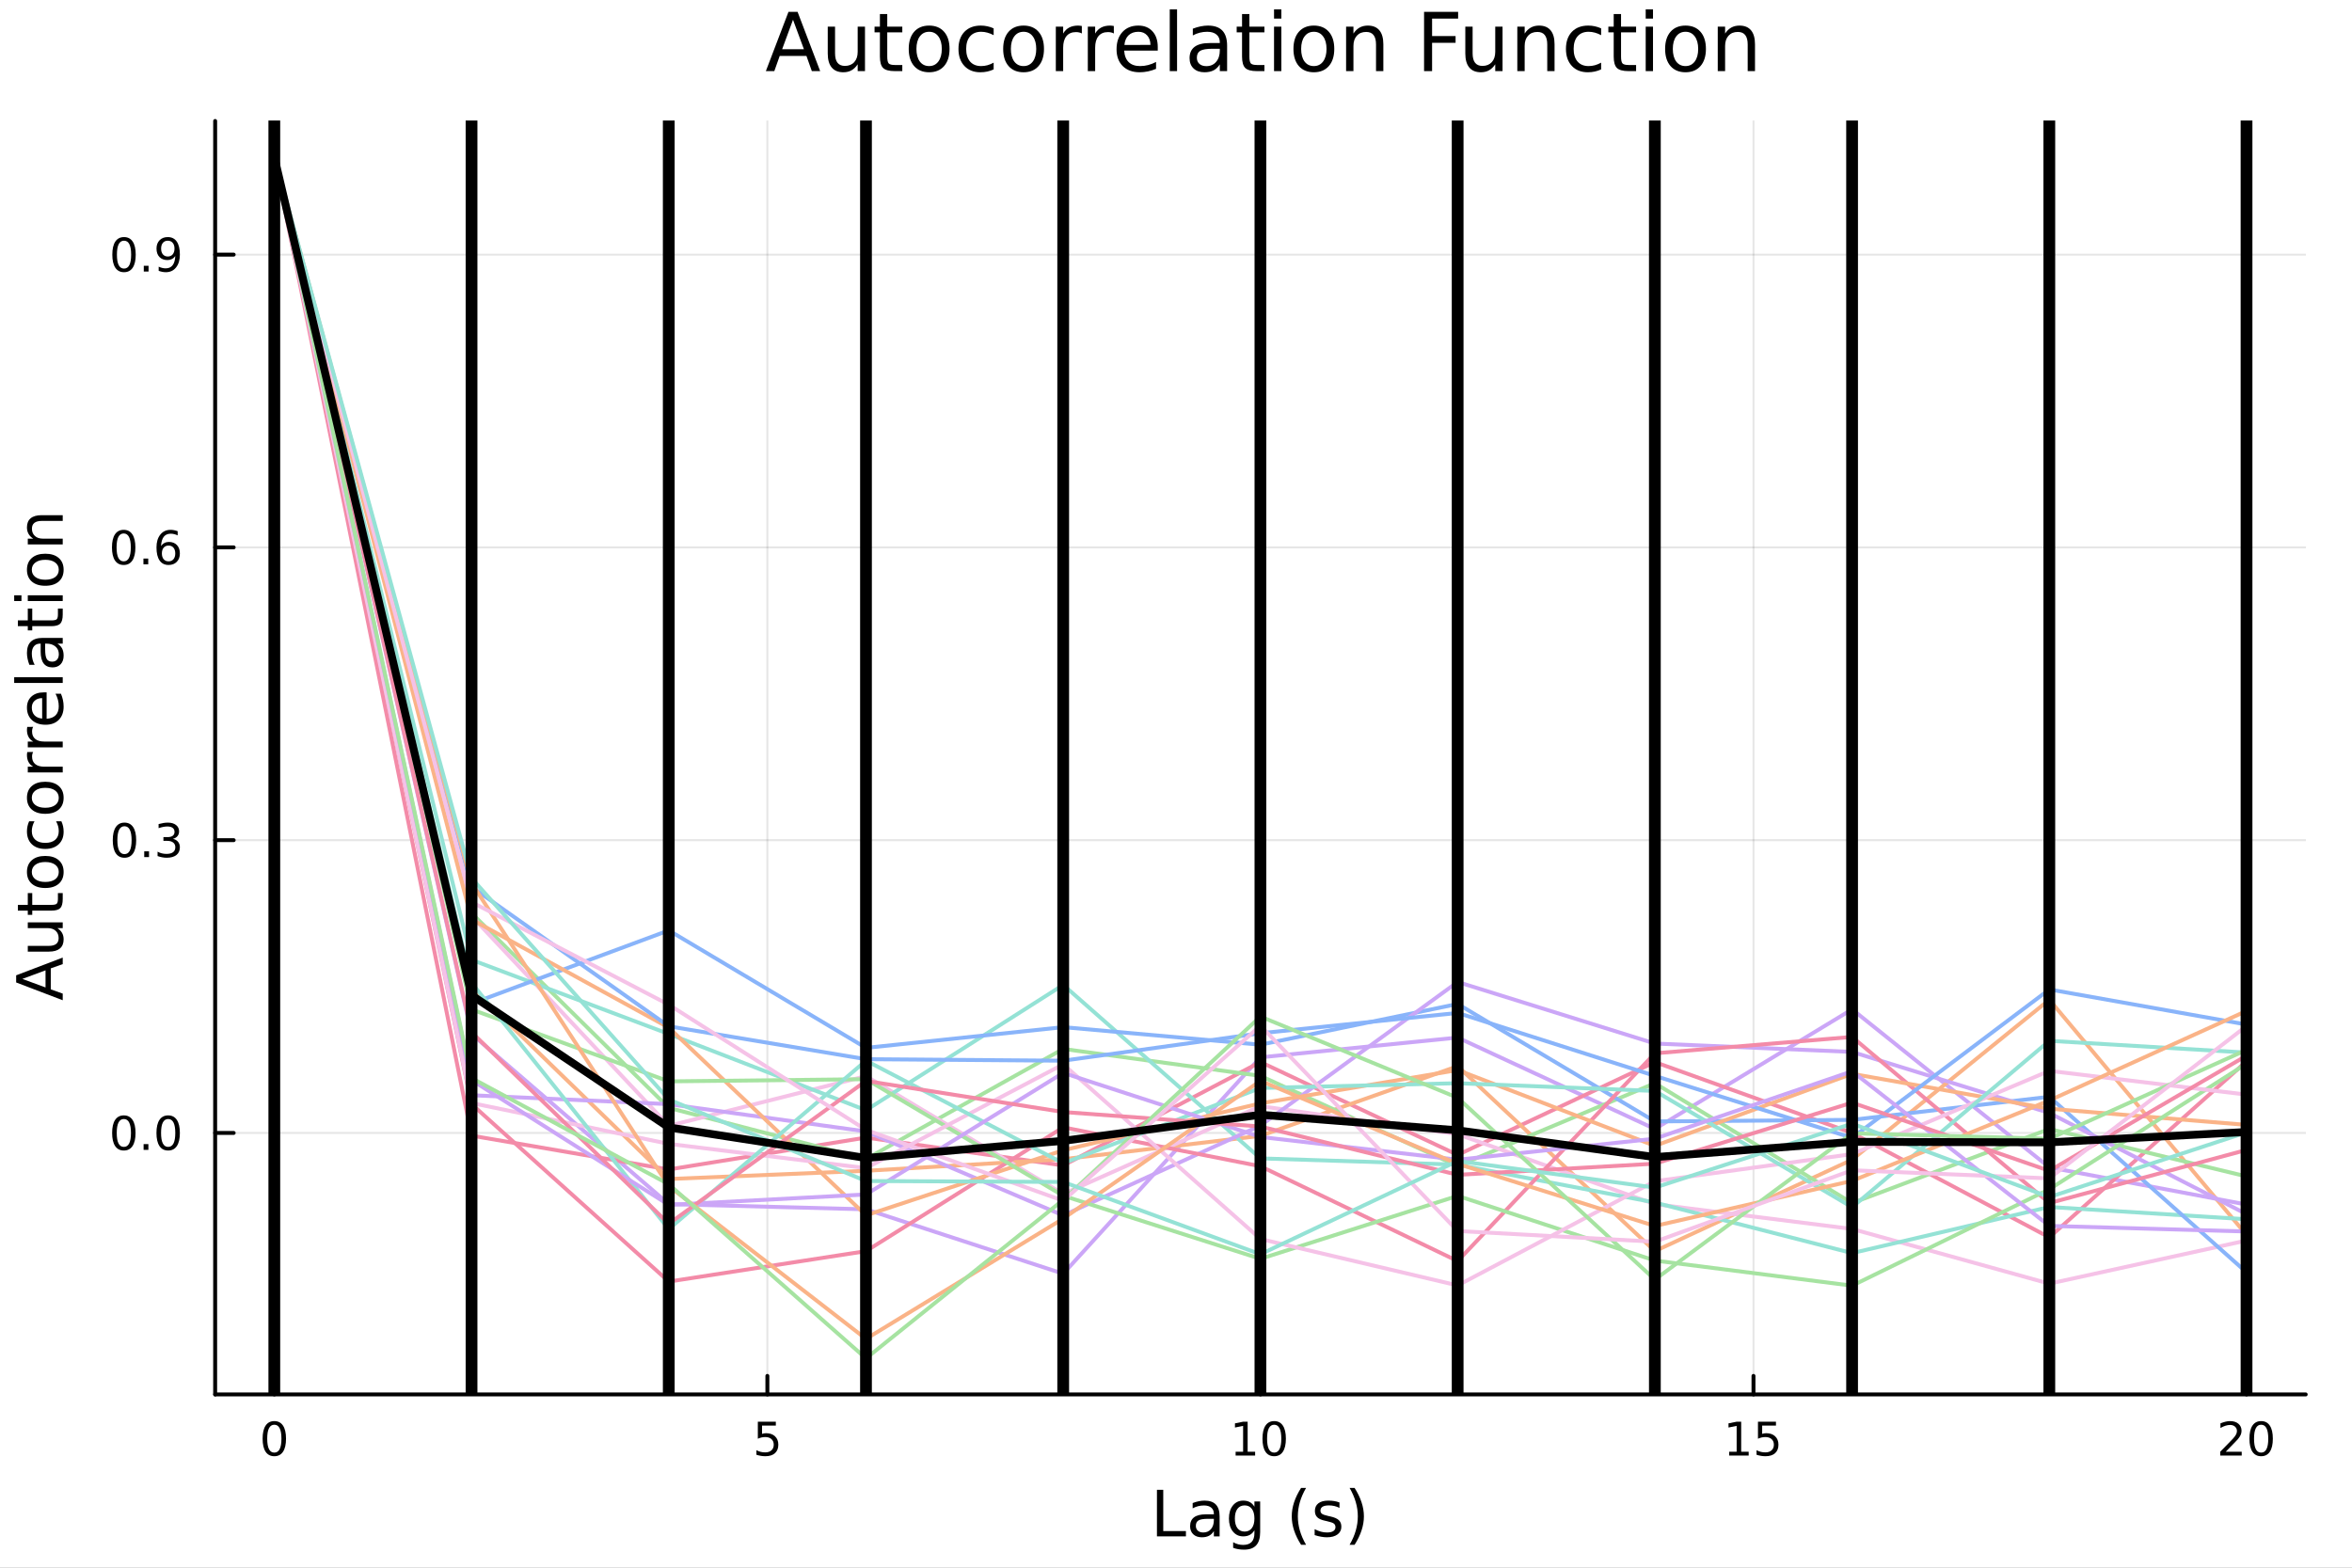 <?xml version="1.0" encoding="utf-8"?>
<svg xmlns="http://www.w3.org/2000/svg" xmlns:xlink="http://www.w3.org/1999/xlink" width="600" height="400" viewBox="0 0 2400 1600">
<rect x="0" y="0" width="2400" height="1600" fill="#808080" stroke="none"/>
<defs>
  <clipPath id="clip210">
    <rect x="0" y="0" width="2400" height="1600"/>
  </clipPath>
</defs>
<path clip-path="url(#clip210)" d="M0 1600 L2400 1600 L2400 0 L0 0  Z" fill="#ffffff" fill-rule="evenodd" fill-opacity="1"/>
<defs>
  <clipPath id="clip211">
    <rect x="480" y="0" width="1681" height="1600"/>
  </clipPath>
</defs>
<path clip-path="url(#clip210)" d="M219.542 1423.18 L2352.76 1423.18 L2352.76 123.472 L219.542 123.472  Z" fill="#ffffff" fill-rule="evenodd" fill-opacity="1"/>
<defs>
  <clipPath id="clip212">
    <rect x="219" y="123" width="2134" height="1301"/>
  </clipPath>
</defs>
<polyline clip-path="url(#clip212)" style="stroke:#000000; stroke-linecap:round; stroke-linejoin:round; stroke-width:2; stroke-opacity:0.1; fill:none" points="279.916,1423.18 279.916,123.472 "/>
<polyline clip-path="url(#clip212)" style="stroke:#000000; stroke-linecap:round; stroke-linejoin:round; stroke-width:2; stroke-opacity:0.1; fill:none" points="783.033,1423.18 783.033,123.472 "/>
<polyline clip-path="url(#clip212)" style="stroke:#000000; stroke-linecap:round; stroke-linejoin:round; stroke-width:2; stroke-opacity:0.1; fill:none" points="1286.15,1423.18 1286.15,123.472 "/>
<polyline clip-path="url(#clip212)" style="stroke:#000000; stroke-linecap:round; stroke-linejoin:round; stroke-width:2; stroke-opacity:0.1; fill:none" points="1789.27,1423.18 1789.27,123.472 "/>
<polyline clip-path="url(#clip212)" style="stroke:#000000; stroke-linecap:round; stroke-linejoin:round; stroke-width:2; stroke-opacity:0.1; fill:none" points="2292.38,1423.18 2292.38,123.472 "/>
<polyline clip-path="url(#clip212)" style="stroke:#000000; stroke-linecap:round; stroke-linejoin:round; stroke-width:2; stroke-opacity:0.1; fill:none" points="219.542,1156.29 2352.76,1156.29 "/>
<polyline clip-path="url(#clip212)" style="stroke:#000000; stroke-linecap:round; stroke-linejoin:round; stroke-width:2; stroke-opacity:0.1; fill:none" points="219.542,857.479 2352.76,857.479 "/>
<polyline clip-path="url(#clip212)" style="stroke:#000000; stroke-linecap:round; stroke-linejoin:round; stroke-width:2; stroke-opacity:0.1; fill:none" points="219.542,558.669 2352.76,558.669 "/>
<polyline clip-path="url(#clip212)" style="stroke:#000000; stroke-linecap:round; stroke-linejoin:round; stroke-width:2; stroke-opacity:0.1; fill:none" points="219.542,259.859 2352.76,259.859 "/>
<polyline clip-path="url(#clip210)" style="stroke:#000000; stroke-linecap:round; stroke-linejoin:round; stroke-width:4; stroke-opacity:1; fill:none" points="219.542,1423.18 2352.76,1423.18 "/>
<polyline clip-path="url(#clip210)" style="stroke:#000000; stroke-linecap:round; stroke-linejoin:round; stroke-width:4; stroke-opacity:1; fill:none" points="279.916,1423.18 279.916,1404.28 "/>
<polyline clip-path="url(#clip210)" style="stroke:#000000; stroke-linecap:round; stroke-linejoin:round; stroke-width:4; stroke-opacity:1; fill:none" points="783.033,1423.18 783.033,1404.28 "/>
<polyline clip-path="url(#clip210)" style="stroke:#000000; stroke-linecap:round; stroke-linejoin:round; stroke-width:4; stroke-opacity:1; fill:none" points="1286.15,1423.18 1286.15,1404.28 "/>
<polyline clip-path="url(#clip210)" style="stroke:#000000; stroke-linecap:round; stroke-linejoin:round; stroke-width:4; stroke-opacity:1; fill:none" points="1789.27,1423.18 1789.27,1404.28 "/>
<polyline clip-path="url(#clip210)" style="stroke:#000000; stroke-linecap:round; stroke-linejoin:round; stroke-width:4; stroke-opacity:1; fill:none" points="2292.38,1423.18 2292.38,1404.28 "/>
<path clip-path="url(#clip210)" d="M279.916 1454.1 Q276.305 1454.1 274.476 1457.66 Q272.671 1461.2 272.671 1468.33 Q272.671 1475.44 274.476 1479.01 Q276.305 1482.55 279.916 1482.55 Q283.55 1482.55 285.356 1479.01 Q287.185 1475.44 287.185 1468.33 Q287.185 1461.2 285.356 1457.66 Q283.55 1454.1 279.916 1454.1 M279.916 1450.39 Q285.726 1450.39 288.782 1455 Q291.861 1459.58 291.861 1468.33 Q291.861 1477.06 288.782 1481.67 Q285.726 1486.25 279.916 1486.25 Q274.106 1486.25 271.027 1481.67 Q267.972 1477.06 267.972 1468.33 Q267.972 1459.58 271.027 1455 Q274.106 1450.39 279.916 1450.39 Z" fill="#000000" fill-rule="nonzero" fill-opacity="1" /><path clip-path="url(#clip210)" d="M773.31 1451.02 L791.667 1451.02 L791.667 1454.96 L777.593 1454.96 L777.593 1463.43 Q778.611 1463.08 779.63 1462.92 Q780.648 1462.73 781.667 1462.73 Q787.454 1462.73 790.833 1465.9 Q794.213 1469.08 794.213 1474.49 Q794.213 1480.07 790.741 1483.17 Q787.269 1486.25 780.949 1486.25 Q778.773 1486.25 776.505 1485.88 Q774.26 1485.51 771.852 1484.77 L771.852 1480.07 Q773.935 1481.2 776.158 1481.76 Q778.38 1482.32 780.857 1482.32 Q784.861 1482.32 787.199 1480.21 Q789.537 1478.1 789.537 1474.49 Q789.537 1470.88 787.199 1468.77 Q784.861 1466.67 780.857 1466.67 Q778.982 1466.67 777.107 1467.08 Q775.255 1467.5 773.31 1468.38 L773.31 1451.02 Z" fill="#000000" fill-rule="nonzero" fill-opacity="1" /><path clip-path="url(#clip210)" d="M1260.84 1481.64 L1268.48 1481.64 L1268.48 1455.28 L1260.17 1456.95 L1260.17 1452.69 L1268.43 1451.02 L1273.11 1451.02 L1273.11 1481.64 L1280.74 1481.64 L1280.74 1485.58 L1260.84 1485.58 L1260.84 1481.64 Z" fill="#000000" fill-rule="nonzero" fill-opacity="1" /><path clip-path="url(#clip210)" d="M1300.19 1454.1 Q1296.58 1454.1 1294.75 1457.66 Q1292.94 1461.2 1292.94 1468.33 Q1292.94 1475.44 1294.75 1479.01 Q1296.58 1482.55 1300.19 1482.55 Q1303.82 1482.55 1305.63 1479.01 Q1307.46 1475.44 1307.46 1468.33 Q1307.46 1461.2 1305.63 1457.66 Q1303.82 1454.1 1300.19 1454.1 M1300.19 1450.39 Q1306 1450.39 1309.05 1455 Q1312.13 1459.58 1312.13 1468.33 Q1312.13 1477.06 1309.05 1481.67 Q1306 1486.25 1300.19 1486.25 Q1294.38 1486.25 1291.3 1481.67 Q1288.24 1477.06 1288.24 1468.33 Q1288.24 1459.58 1291.3 1455 Q1294.38 1450.39 1300.19 1450.39 Z" fill="#000000" fill-rule="nonzero" fill-opacity="1" /><path clip-path="url(#clip210)" d="M1764.45 1481.64 L1772.09 1481.64 L1772.09 1455.28 L1763.78 1456.95 L1763.78 1452.69 L1772.04 1451.02 L1776.72 1451.02 L1776.72 1481.64 L1784.36 1481.64 L1784.36 1485.58 L1764.45 1485.58 L1764.45 1481.64 Z" fill="#000000" fill-rule="nonzero" fill-opacity="1" /><path clip-path="url(#clip210)" d="M1793.85 1451.02 L1812.21 1451.02 L1812.21 1454.96 L1798.13 1454.96 L1798.13 1463.43 Q1799.15 1463.08 1800.17 1462.92 Q1801.19 1462.73 1802.21 1462.73 Q1807.99 1462.73 1811.37 1465.9 Q1814.75 1469.08 1814.75 1474.49 Q1814.75 1480.07 1811.28 1483.17 Q1807.81 1486.25 1801.49 1486.25 Q1799.31 1486.25 1797.04 1485.88 Q1794.8 1485.51 1792.39 1484.77 L1792.39 1480.07 Q1794.47 1481.2 1796.7 1481.76 Q1798.92 1482.32 1801.4 1482.32 Q1805.4 1482.32 1807.74 1480.21 Q1810.08 1478.1 1810.08 1474.49 Q1810.08 1470.88 1807.74 1468.77 Q1805.4 1466.67 1801.4 1466.67 Q1799.52 1466.67 1797.65 1467.08 Q1795.79 1467.5 1793.85 1468.38 L1793.85 1451.02 Z" fill="#000000" fill-rule="nonzero" fill-opacity="1" /><path clip-path="url(#clip210)" d="M2271.16 1481.64 L2287.47 1481.64 L2287.47 1485.58 L2265.53 1485.58 L2265.53 1481.64 Q2268.19 1478.89 2272.78 1474.26 Q2277.38 1469.61 2278.56 1468.27 Q2280.81 1465.74 2281.69 1464.01 Q2282.59 1462.25 2282.59 1460.56 Q2282.59 1457.8 2280.65 1456.07 Q2278.72 1454.33 2275.62 1454.33 Q2273.42 1454.33 2270.97 1455.09 Q2268.54 1455.86 2265.76 1457.41 L2265.76 1452.69 Q2268.59 1451.55 2271.04 1450.97 Q2273.49 1450.39 2275.53 1450.39 Q2280.9 1450.39 2284.09 1453.08 Q2287.29 1455.77 2287.29 1460.26 Q2287.29 1462.39 2286.48 1464.31 Q2285.69 1466.2 2283.59 1468.8 Q2283.01 1469.47 2279.91 1472.69 Q2276.8 1475.88 2271.16 1481.64 Z" fill="#000000" fill-rule="nonzero" fill-opacity="1" /><path clip-path="url(#clip210)" d="M2307.29 1454.1 Q2303.68 1454.1 2301.85 1457.66 Q2300.04 1461.2 2300.04 1468.33 Q2300.04 1475.44 2301.85 1479.01 Q2303.68 1482.55 2307.29 1482.55 Q2310.92 1482.55 2312.73 1479.01 Q2314.56 1475.44 2314.56 1468.33 Q2314.56 1461.2 2312.73 1457.66 Q2310.92 1454.1 2307.29 1454.1 M2307.29 1450.39 Q2313.1 1450.39 2316.15 1455 Q2319.23 1459.58 2319.23 1468.33 Q2319.23 1477.06 2316.15 1481.67 Q2313.1 1486.25 2307.29 1486.25 Q2301.48 1486.25 2298.4 1481.67 Q2295.34 1477.06 2295.34 1468.33 Q2295.34 1459.58 2298.4 1455 Q2301.48 1450.39 2307.29 1450.39 Z" fill="#000000" fill-rule="nonzero" fill-opacity="1" /><path clip-path="url(#clip210)" d="M1180.56 1520.52 L1186.99 1520.52 L1186.99 1562.63 L1210.13 1562.63 L1210.13 1568.04 L1180.56 1568.04 L1180.56 1520.52 Z" fill="#000000" fill-rule="nonzero" fill-opacity="1" /><path clip-path="url(#clip210)" d="M1232.82 1550.12 Q1225.72 1550.12 1222.99 1551.75 Q1220.25 1553.37 1220.25 1557.29 Q1220.25 1560.4 1222.29 1562.25 Q1224.35 1564.07 1227.89 1564.07 Q1232.76 1564.07 1235.68 1560.63 Q1238.64 1557.16 1238.64 1551.43 L1238.64 1550.12 L1232.82 1550.12 M1244.5 1547.71 L1244.5 1568.04 L1238.64 1568.04 L1238.64 1562.63 Q1236.64 1565.88 1233.65 1567.44 Q1230.66 1568.97 1226.33 1568.97 Q1220.85 1568.97 1217.61 1565.91 Q1214.39 1562.82 1214.39 1557.67 Q1214.39 1551.65 1218.4 1548.6 Q1222.44 1545.54 1230.43 1545.54 L1238.64 1545.54 L1238.64 1544.97 Q1238.64 1540.93 1235.97 1538.73 Q1233.33 1536.5 1228.52 1536.5 Q1225.47 1536.5 1222.57 1537.23 Q1219.68 1537.97 1217 1539.43 L1217 1534.02 Q1220.22 1532.78 1223.24 1532.17 Q1226.26 1531.54 1229.13 1531.54 Q1236.86 1531.54 1240.68 1535.55 Q1244.5 1539.56 1244.5 1547.71 Z" fill="#000000" fill-rule="nonzero" fill-opacity="1" /><path clip-path="url(#clip210)" d="M1280.02 1549.81 Q1280.02 1543.44 1277.38 1539.94 Q1274.77 1536.44 1270.03 1536.44 Q1265.32 1536.44 1262.68 1539.94 Q1260.07 1543.44 1260.07 1549.81 Q1260.07 1556.14 1262.68 1559.64 Q1265.32 1563.14 1270.03 1563.14 Q1274.77 1563.14 1277.38 1559.64 Q1280.02 1556.14 1280.02 1549.81 M1285.88 1563.62 Q1285.88 1572.72 1281.84 1577.15 Q1277.79 1581.6 1269.45 1581.6 Q1266.37 1581.6 1263.63 1581.13 Q1260.89 1580.68 1258.31 1579.72 L1258.31 1574.03 Q1260.89 1575.43 1263.41 1576.1 Q1265.92 1576.76 1268.53 1576.76 Q1274.29 1576.76 1277.16 1573.74 Q1280.02 1570.75 1280.02 1564.67 L1280.02 1561.77 Q1278.21 1564.92 1275.38 1566.48 Q1272.54 1568.04 1268.6 1568.04 Q1262.04 1568.04 1258.03 1563.05 Q1254.02 1558.05 1254.02 1549.81 Q1254.02 1541.53 1258.03 1536.53 Q1262.04 1531.54 1268.6 1531.54 Q1272.54 1531.54 1275.38 1533.1 Q1278.21 1534.66 1280.02 1537.81 L1280.02 1532.4 L1285.88 1532.4 L1285.88 1563.62 Z" fill="#000000" fill-rule="nonzero" fill-opacity="1" /><path clip-path="url(#clip210)" d="M1332.73 1518.58 Q1328.47 1525.9 1326.4 1533.06 Q1324.33 1540.23 1324.33 1547.58 Q1324.33 1554.93 1326.4 1562.16 Q1328.5 1569.35 1332.73 1576.64 L1327.64 1576.64 Q1322.86 1569.16 1320.48 1561.93 Q1318.12 1554.71 1318.12 1547.58 Q1318.12 1540.48 1320.48 1533.29 Q1322.83 1526.09 1327.64 1518.58 L1332.73 1518.58 Z" fill="#000000" fill-rule="nonzero" fill-opacity="1" /><path clip-path="url(#clip210)" d="M1366.82 1533.45 L1366.82 1538.98 Q1364.34 1537.71 1361.66 1537.07 Q1358.99 1536.44 1356.12 1536.44 Q1351.76 1536.44 1349.57 1537.77 Q1347.4 1539.11 1347.4 1541.79 Q1347.4 1543.82 1348.96 1545 Q1350.52 1546.15 1355.23 1547.2 L1357.24 1547.64 Q1363.48 1548.98 1366.09 1551.43 Q1368.73 1553.85 1368.73 1558.21 Q1368.73 1563.17 1364.78 1566.07 Q1360.87 1568.97 1353.99 1568.97 Q1351.13 1568.97 1348.01 1568.39 Q1344.92 1567.85 1341.48 1566.74 L1341.48 1560.69 Q1344.73 1562.38 1347.88 1563.24 Q1351.03 1564.07 1354.12 1564.07 Q1358.26 1564.07 1360.48 1562.66 Q1362.71 1561.23 1362.71 1558.65 Q1362.71 1556.27 1361.09 1554.99 Q1359.5 1553.72 1354.06 1552.54 L1352.02 1552.07 Q1346.58 1550.92 1344.16 1548.56 Q1341.74 1546.18 1341.74 1542.04 Q1341.74 1537.01 1345.3 1534.27 Q1348.87 1531.54 1355.42 1531.54 Q1358.67 1531.54 1361.53 1532.01 Q1364.4 1532.49 1366.82 1533.45 Z" fill="#000000" fill-rule="nonzero" fill-opacity="1" /><path clip-path="url(#clip210)" d="M1377.13 1518.58 L1382.22 1518.58 Q1387 1526.09 1389.35 1533.29 Q1391.74 1540.48 1391.74 1547.58 Q1391.74 1554.71 1389.35 1561.93 Q1387 1569.16 1382.22 1576.64 L1377.13 1576.64 Q1381.36 1569.35 1383.43 1562.16 Q1385.53 1554.93 1385.53 1547.58 Q1385.53 1540.23 1383.43 1533.06 Q1381.36 1525.9 1377.13 1518.58 Z" fill="#000000" fill-rule="nonzero" fill-opacity="1" /><polyline clip-path="url(#clip210)" style="stroke:#000000; stroke-linecap:round; stroke-linejoin:round; stroke-width:4; stroke-opacity:1; fill:none" points="219.542,1423.18 219.542,123.472 "/>
<polyline clip-path="url(#clip210)" style="stroke:#000000; stroke-linecap:round; stroke-linejoin:round; stroke-width:4; stroke-opacity:1; fill:none" points="219.542,1156.29 238.44,1156.29 "/>
<polyline clip-path="url(#clip210)" style="stroke:#000000; stroke-linecap:round; stroke-linejoin:round; stroke-width:4; stroke-opacity:1; fill:none" points="219.542,857.479 238.44,857.479 "/>
<polyline clip-path="url(#clip210)" style="stroke:#000000; stroke-linecap:round; stroke-linejoin:round; stroke-width:4; stroke-opacity:1; fill:none" points="219.542,558.669 238.44,558.669 "/>
<polyline clip-path="url(#clip210)" style="stroke:#000000; stroke-linecap:round; stroke-linejoin:round; stroke-width:4; stroke-opacity:1; fill:none" points="219.542,259.859 238.44,259.859 "/>
<path clip-path="url(#clip210)" d="M126.367 1142.09 Q122.755 1142.09 120.927 1145.65 Q119.121 1149.19 119.121 1156.32 Q119.121 1163.43 120.927 1166.99 Q122.755 1170.54 126.367 1170.54 Q130.001 1170.54 131.806 1166.99 Q133.635 1163.43 133.635 1156.32 Q133.635 1149.19 131.806 1145.65 Q130.001 1142.09 126.367 1142.09 M126.367 1138.38 Q132.177 1138.38 135.232 1142.99 Q138.311 1147.57 138.311 1156.32 Q138.311 1165.05 135.232 1169.66 Q132.177 1174.24 126.367 1174.24 Q120.556 1174.24 117.478 1169.66 Q114.422 1165.05 114.422 1156.32 Q114.422 1147.57 117.478 1142.99 Q120.556 1138.38 126.367 1138.38 Z" fill="#000000" fill-rule="nonzero" fill-opacity="1" /><path clip-path="url(#clip210)" d="M146.529 1167.69 L151.413 1167.69 L151.413 1173.57 L146.529 1173.57 L146.529 1167.69 Z" fill="#000000" fill-rule="nonzero" fill-opacity="1" /><path clip-path="url(#clip210)" d="M171.598 1142.09 Q167.987 1142.09 166.158 1145.65 Q164.352 1149.19 164.352 1156.32 Q164.352 1163.43 166.158 1166.99 Q167.987 1170.54 171.598 1170.54 Q175.232 1170.54 177.038 1166.99 Q178.866 1163.43 178.866 1156.32 Q178.866 1149.19 177.038 1145.65 Q175.232 1142.09 171.598 1142.09 M171.598 1138.38 Q177.408 1138.38 180.464 1142.99 Q183.542 1147.57 183.542 1156.32 Q183.542 1165.05 180.464 1169.66 Q177.408 1174.24 171.598 1174.24 Q165.788 1174.24 162.709 1169.66 Q159.653 1165.05 159.653 1156.32 Q159.653 1147.57 162.709 1142.99 Q165.788 1138.38 171.598 1138.38 Z" fill="#000000" fill-rule="nonzero" fill-opacity="1" /><path clip-path="url(#clip210)" d="M127.015 843.277 Q123.404 843.277 121.575 846.842 Q119.769 850.384 119.769 857.513 Q119.769 864.62 121.575 868.184 Q123.404 871.726 127.015 871.726 Q130.649 871.726 132.455 868.184 Q134.283 864.62 134.283 857.513 Q134.283 850.384 132.455 846.842 Q130.649 843.277 127.015 843.277 M127.015 839.574 Q132.825 839.574 135.88 844.18 Q138.959 848.763 138.959 857.513 Q138.959 866.24 135.88 870.847 Q132.825 875.43 127.015 875.43 Q121.205 875.43 118.126 870.847 Q115.07 866.24 115.07 857.513 Q115.07 848.763 118.126 844.18 Q121.205 839.574 127.015 839.574 Z" fill="#000000" fill-rule="nonzero" fill-opacity="1" /><path clip-path="url(#clip210)" d="M147.177 868.879 L152.061 868.879 L152.061 874.759 L147.177 874.759 L147.177 868.879 Z" fill="#000000" fill-rule="nonzero" fill-opacity="1" /><path clip-path="url(#clip210)" d="M176.413 856.124 Q179.769 856.842 181.644 859.11 Q183.542 861.379 183.542 864.712 Q183.542 869.828 180.024 872.629 Q176.505 875.43 170.024 875.43 Q167.848 875.43 165.533 874.99 Q163.241 874.573 160.788 873.717 L160.788 869.203 Q162.732 870.337 165.047 870.916 Q167.362 871.495 169.885 871.495 Q174.283 871.495 176.575 869.759 Q178.889 868.022 178.889 864.712 Q178.889 861.657 176.737 859.944 Q174.607 858.208 170.788 858.208 L166.76 858.208 L166.76 854.365 L170.973 854.365 Q174.422 854.365 176.251 852.999 Q178.079 851.611 178.079 849.018 Q178.079 846.356 176.181 844.944 Q174.306 843.509 170.788 843.509 Q168.866 843.509 166.667 843.925 Q164.468 844.342 161.829 845.222 L161.829 841.055 Q164.491 840.314 166.806 839.944 Q169.144 839.574 171.204 839.574 Q176.528 839.574 179.63 842.004 Q182.732 844.411 182.732 848.532 Q182.732 851.402 181.089 853.393 Q179.445 855.36 176.413 856.124 Z" fill="#000000" fill-rule="nonzero" fill-opacity="1" /><path clip-path="url(#clip210)" d="M126.205 544.468 Q122.593 544.468 120.765 548.032 Q118.959 551.574 118.959 558.704 Q118.959 565.81 120.765 569.375 Q122.593 572.917 126.205 572.917 Q129.839 572.917 131.644 569.375 Q133.473 565.81 133.473 558.704 Q133.473 551.574 131.644 548.032 Q129.839 544.468 126.205 544.468 M126.205 540.764 Q132.015 540.764 135.07 545.37 Q138.149 549.954 138.149 558.704 Q138.149 567.431 135.07 572.037 Q132.015 576.62 126.205 576.62 Q120.394 576.62 117.316 572.037 Q114.26 567.431 114.26 558.704 Q114.26 549.954 117.316 545.37 Q120.394 540.764 126.205 540.764 Z" fill="#000000" fill-rule="nonzero" fill-opacity="1" /><path clip-path="url(#clip210)" d="M146.366 570.069 L151.251 570.069 L151.251 575.949 L146.366 575.949 L146.366 570.069 Z" fill="#000000" fill-rule="nonzero" fill-opacity="1" /><path clip-path="url(#clip210)" d="M172.014 556.806 Q168.866 556.806 167.015 558.958 Q165.186 561.111 165.186 564.861 Q165.186 568.588 167.015 570.764 Q168.866 572.917 172.014 572.917 Q175.163 572.917 176.991 570.764 Q178.843 568.588 178.843 564.861 Q178.843 561.111 176.991 558.958 Q175.163 556.806 172.014 556.806 M181.297 542.153 L181.297 546.412 Q179.538 545.579 177.732 545.139 Q175.95 544.699 174.19 544.699 Q169.561 544.699 167.107 547.824 Q164.677 550.949 164.329 557.269 Q165.695 555.255 167.755 554.19 Q169.815 553.102 172.292 553.102 Q177.501 553.102 180.51 556.273 Q183.542 559.421 183.542 564.861 Q183.542 570.185 180.394 573.403 Q177.246 576.62 172.014 576.62 Q166.019 576.62 162.848 572.037 Q159.677 567.431 159.677 558.704 Q159.677 550.509 163.565 545.648 Q167.454 540.764 174.005 540.764 Q175.764 540.764 177.547 541.111 Q179.352 541.458 181.297 542.153 Z" fill="#000000" fill-rule="nonzero" fill-opacity="1" /><path clip-path="url(#clip210)" d="M126.552 245.658 Q122.941 245.658 121.112 249.223 Q119.306 252.765 119.306 259.894 Q119.306 267.001 121.112 270.565 Q122.941 274.107 126.552 274.107 Q130.186 274.107 131.992 270.565 Q133.82 267.001 133.82 259.894 Q133.82 252.765 131.992 249.223 Q130.186 245.658 126.552 245.658 M126.552 241.954 Q132.362 241.954 135.417 246.561 Q138.496 251.144 138.496 259.894 Q138.496 268.621 135.417 273.227 Q132.362 277.811 126.552 277.811 Q120.742 277.811 117.663 273.227 Q114.607 268.621 114.607 259.894 Q114.607 251.144 117.663 246.561 Q120.742 241.954 126.552 241.954 Z" fill="#000000" fill-rule="nonzero" fill-opacity="1" /><path clip-path="url(#clip210)" d="M146.714 271.26 L151.598 271.26 L151.598 277.139 L146.714 277.139 L146.714 271.26 Z" fill="#000000" fill-rule="nonzero" fill-opacity="1" /><path clip-path="url(#clip210)" d="M161.922 276.422 L161.922 272.163 Q163.681 272.996 165.487 273.436 Q167.292 273.876 169.028 273.876 Q173.658 273.876 176.089 270.774 Q178.542 267.649 178.889 261.306 Q177.547 263.297 175.487 264.362 Q173.427 265.427 170.927 265.427 Q165.741 265.427 162.709 262.302 Q159.7 259.153 159.7 253.714 Q159.7 248.39 162.848 245.172 Q165.996 241.954 171.227 241.954 Q177.223 241.954 180.371 246.561 Q183.542 251.144 183.542 259.894 Q183.542 268.065 179.653 272.95 Q175.788 277.811 169.237 277.811 Q167.477 277.811 165.672 277.464 Q163.866 277.116 161.922 276.422 M171.227 261.769 Q174.376 261.769 176.204 259.616 Q178.056 257.464 178.056 253.714 Q178.056 249.987 176.204 247.834 Q174.376 245.658 171.227 245.658 Q168.079 245.658 166.227 247.834 Q164.399 249.987 164.399 253.714 Q164.399 257.464 166.227 259.616 Q168.079 261.769 171.227 261.769 Z" fill="#000000" fill-rule="nonzero" fill-opacity="1" /><path clip-path="url(#clip210)" d="M22.818 999.086 L46.467 1007.81 L46.467 990.333 L22.818 999.086 M16.484 1002.71 L16.484 995.425 L64.004 977.315 L64.004 983.999 L51.814 988.328 L51.814 1009.75 L64.004 1014.08 L64.004 1020.86 L16.484 1002.71 Z" fill="#000000" fill-rule="nonzero" fill-opacity="1" /><path clip-path="url(#clip210)" d="M49.936 971.236 L28.356 971.236 L28.356 965.379 L49.713 965.379 Q54.774 965.379 57.32 963.406 Q59.835 961.433 59.835 957.486 Q59.835 952.743 56.811 950.006 Q53.787 947.237 48.567 947.237 L28.356 947.237 L28.356 941.381 L64.004 941.381 L64.004 947.237 L58.53 947.237 Q61.776 949.37 63.368 952.202 Q64.927 955.003 64.927 958.727 Q64.927 964.87 61.108 968.053 Q57.288 971.236 49.936 971.236 M27.497 956.499 L27.497 956.499 Z" fill="#000000" fill-rule="nonzero" fill-opacity="1" /><path clip-path="url(#clip210)" d="M18.235 923.525 L28.356 923.525 L28.356 911.462 L32.908 911.462 L32.908 923.525 L52.259 923.525 Q56.62 923.525 57.861 922.347 Q59.103 921.138 59.103 917.477 L59.103 911.462 L64.004 911.462 L64.004 917.477 Q64.004 924.257 61.49 926.835 Q58.943 929.413 52.259 929.413 L32.908 929.413 L32.908 933.71 L28.356 933.71 L28.356 929.413 L18.235 929.413 L18.235 923.525 Z" fill="#000000" fill-rule="nonzero" fill-opacity="1" /><path clip-path="url(#clip210)" d="M32.462 889.946 Q32.462 894.656 36.154 897.394 Q39.815 900.131 46.212 900.131 Q52.609 900.131 56.302 897.425 Q59.962 894.688 59.962 889.946 Q59.962 885.267 56.27 882.53 Q52.578 879.792 46.212 879.792 Q39.878 879.792 36.186 882.53 Q32.462 885.267 32.462 889.946 M27.497 889.946 Q27.497 882.307 32.462 877.946 Q37.427 873.586 46.212 873.586 Q54.965 873.586 59.962 877.946 Q64.927 882.307 64.927 889.946 Q64.927 897.616 59.962 901.977 Q54.965 906.306 46.212 906.306 Q37.427 906.306 32.462 901.977 Q27.497 897.616 27.497 889.946 Z" fill="#000000" fill-rule="nonzero" fill-opacity="1" /><path clip-path="url(#clip210)" d="M29.725 838.224 L35.199 838.224 Q33.831 840.707 33.162 843.221 Q32.462 845.704 32.462 848.25 Q32.462 853.948 36.09 857.099 Q39.687 860.25 46.212 860.25 Q52.737 860.25 56.365 857.099 Q59.962 853.948 59.962 848.25 Q59.962 845.704 59.294 843.221 Q58.593 840.707 57.225 838.224 L62.636 838.224 Q63.781 840.675 64.354 843.317 Q64.927 845.927 64.927 848.887 Q64.927 856.94 59.866 861.682 Q54.806 866.424 46.212 866.424 Q37.491 866.424 32.494 861.65 Q27.497 856.844 27.497 848.505 Q27.497 845.8 28.07 843.221 Q28.611 840.643 29.725 838.224 Z" fill="#000000" fill-rule="nonzero" fill-opacity="1" /><path clip-path="url(#clip210)" d="M32.462 814.226 Q32.462 818.936 36.154 821.674 Q39.815 824.411 46.212 824.411 Q52.609 824.411 56.302 821.705 Q59.962 818.968 59.962 814.226 Q59.962 809.547 56.27 806.81 Q52.578 804.072 46.212 804.072 Q39.878 804.072 36.186 806.81 Q32.462 809.547 32.462 814.226 M27.497 814.226 Q27.497 806.587 32.462 802.226 Q37.427 797.866 46.212 797.866 Q54.965 797.866 59.962 802.226 Q64.927 806.587 64.927 814.226 Q64.927 821.896 59.962 826.257 Q54.965 830.586 46.212 830.586 Q37.427 830.586 32.462 826.257 Q27.497 821.896 27.497 814.226 Z" fill="#000000" fill-rule="nonzero" fill-opacity="1" /><path clip-path="url(#clip210)" d="M33.831 767.501 Q33.258 768.488 33.003 769.666 Q32.717 770.812 32.717 772.212 Q32.717 777.177 35.963 779.851 Q39.178 782.493 45.225 782.493 L64.004 782.493 L64.004 788.381 L28.356 788.381 L28.356 782.493 L33.894 782.493 Q30.648 780.647 29.088 777.686 Q27.497 774.726 27.497 770.493 Q27.497 769.889 27.592 769.156 Q27.656 768.424 27.815 767.533 L33.831 767.501 Z" fill="#000000" fill-rule="nonzero" fill-opacity="1" /><path clip-path="url(#clip210)" d="M33.831 741.848 Q33.258 742.834 33.003 744.012 Q32.717 745.158 32.717 746.558 Q32.717 751.523 35.963 754.197 Q39.178 756.839 45.225 756.839 L64.004 756.839 L64.004 762.727 L28.356 762.727 L28.356 756.839 L33.894 756.839 Q30.648 754.993 29.088 752.033 Q27.497 749.073 27.497 744.839 Q27.497 744.235 27.592 743.503 Q27.656 742.771 27.815 741.879 L33.831 741.848 Z" fill="#000000" fill-rule="nonzero" fill-opacity="1" /><path clip-path="url(#clip210)" d="M44.716 706.645 L47.581 706.645 L47.581 733.572 Q53.628 733.19 56.811 729.944 Q59.962 726.665 59.962 720.841 Q59.962 717.467 59.134 714.316 Q58.307 711.133 56.652 708.014 L62.19 708.014 Q63.527 711.165 64.227 714.475 Q64.927 717.785 64.927 721.191 Q64.927 729.721 59.962 734.718 Q54.997 739.683 46.53 739.683 Q37.777 739.683 32.653 734.973 Q27.497 730.23 27.497 722.209 Q27.497 715.016 32.144 710.847 Q36.759 706.645 44.716 706.645 M42.997 712.502 Q38.191 712.565 35.327 715.207 Q32.462 717.817 32.462 722.146 Q32.462 727.047 35.231 730.007 Q38 732.936 43.029 733.381 L42.997 712.502 Z" fill="#000000" fill-rule="nonzero" fill-opacity="1" /><path clip-path="url(#clip210)" d="M14.479 697.033 L14.479 691.177 L64.004 691.177 L64.004 697.033 L14.479 697.033 Z" fill="#000000" fill-rule="nonzero" fill-opacity="1" /><path clip-path="url(#clip210)" d="M46.085 662.722 Q46.085 669.82 47.708 672.557 Q49.331 675.294 53.246 675.294 Q56.365 675.294 58.211 673.257 Q60.026 671.188 60.026 667.655 Q60.026 662.785 56.588 659.857 Q53.119 656.897 47.39 656.897 L46.085 656.897 L46.085 662.722 M43.666 651.041 L64.004 651.041 L64.004 656.897 L58.593 656.897 Q61.84 658.902 63.399 661.894 Q64.927 664.886 64.927 669.215 Q64.927 674.689 61.872 677.936 Q58.784 681.151 53.628 681.151 Q47.612 681.151 44.557 677.14 Q41.501 673.098 41.501 665.109 L41.501 656.897 L40.928 656.897 Q36.886 656.897 34.69 659.571 Q32.462 662.213 32.462 667.019 Q32.462 670.074 33.194 672.971 Q33.926 675.867 35.39 678.541 L29.98 678.541 Q28.738 675.326 28.133 672.302 Q27.497 669.279 27.497 666.414 Q27.497 658.68 31.507 654.86 Q35.518 651.041 43.666 651.041 Z" fill="#000000" fill-rule="nonzero" fill-opacity="1" /><path clip-path="url(#clip210)" d="M18.235 633.185 L28.356 633.185 L28.356 621.122 L32.908 621.122 L32.908 633.185 L52.259 633.185 Q56.62 633.185 57.861 632.007 Q59.103 630.798 59.103 627.138 L59.103 621.122 L64.004 621.122 L64.004 627.138 Q64.004 633.917 61.49 636.495 Q58.943 639.073 52.259 639.073 L32.908 639.073 L32.908 643.37 L28.356 643.37 L28.356 639.073 L18.235 639.073 L18.235 633.185 Z" fill="#000000" fill-rule="nonzero" fill-opacity="1" /><path clip-path="url(#clip210)" d="M28.356 613.419 L28.356 607.563 L64.004 607.563 L64.004 613.419 L28.356 613.419 M14.479 613.419 L14.479 607.563 L21.895 607.563 L21.895 613.419 L14.479 613.419 Z" fill="#000000" fill-rule="nonzero" fill-opacity="1" /><path clip-path="url(#clip210)" d="M32.462 581.495 Q32.462 586.206 36.154 588.943 Q39.815 591.681 46.212 591.681 Q52.609 591.681 56.302 588.975 Q59.962 586.238 59.962 581.495 Q59.962 576.817 56.27 574.079 Q52.578 571.342 46.212 571.342 Q39.878 571.342 36.186 574.079 Q32.462 576.817 32.462 581.495 M27.497 581.495 Q27.497 573.857 32.462 569.496 Q37.427 565.136 46.212 565.136 Q54.965 565.136 59.962 569.496 Q64.927 573.857 64.927 581.495 Q64.927 589.166 59.962 593.527 Q54.965 597.855 46.212 597.855 Q37.427 597.855 32.462 593.527 Q27.497 589.166 27.497 581.495 Z" fill="#000000" fill-rule="nonzero" fill-opacity="1" /><path clip-path="url(#clip210)" d="M42.488 525.795 L64.004 525.795 L64.004 531.652 L42.679 531.652 Q37.618 531.652 35.104 533.625 Q32.589 535.599 32.589 539.545 Q32.589 544.288 35.613 547.025 Q38.637 549.762 43.857 549.762 L64.004 549.762 L64.004 555.651 L28.356 555.651 L28.356 549.762 L33.894 549.762 Q30.68 547.662 29.088 544.829 Q27.497 541.964 27.497 538.24 Q27.497 532.098 31.316 528.947 Q35.104 525.795 42.488 525.795 Z" fill="#000000" fill-rule="nonzero" fill-opacity="1" /><path clip-path="url(#clip210)" d="M809.196 20.157 L798.096 50.255 L820.336 50.255 L809.196 20.157 M804.578 12.096 L813.854 12.096 L836.904 72.576 L828.397 72.576 L822.888 57.061 L795.625 57.061 L790.116 72.576 L781.487 72.576 L804.578 12.096 Z" fill="#000000" fill-rule="nonzero" fill-opacity="1" /><path clip-path="url(#clip210)" d="M844.641 54.671 L844.641 27.206 L852.095 27.206 L852.095 54.387 Q852.095 60.828 854.606 64.069 Q857.118 67.269 862.141 67.269 Q868.177 67.269 871.661 63.421 Q875.185 59.573 875.185 52.929 L875.185 27.206 L882.638 27.206 L882.638 72.576 L875.185 72.576 L875.185 65.608 Q872.471 69.74 868.865 71.766 Q865.301 73.751 860.561 73.751 Q852.743 73.751 848.692 68.89 Q844.641 64.029 844.641 54.671 M863.397 26.112 L863.397 26.112 Z" fill="#000000" fill-rule="nonzero" fill-opacity="1" /><path clip-path="url(#clip210)" d="M905.364 14.324 L905.364 27.206 L920.717 27.206 L920.717 32.999 L905.364 32.999 L905.364 57.628 Q905.364 63.178 906.863 64.758 Q908.402 66.338 913.061 66.338 L920.717 66.338 L920.717 72.576 L913.061 72.576 Q904.432 72.576 901.151 69.376 Q897.87 66.135 897.87 57.628 L897.87 32.999 L892.401 32.999 L892.401 27.206 L897.87 27.206 L897.87 14.324 L905.364 14.324 Z" fill="#000000" fill-rule="nonzero" fill-opacity="1" /><path clip-path="url(#clip210)" d="M948.101 32.431 Q942.106 32.431 938.622 37.131 Q935.138 41.789 935.138 49.931 Q935.138 58.074 938.581 62.773 Q942.065 67.431 948.101 67.431 Q954.056 67.431 957.54 62.732 Q961.023 58.033 961.023 49.931 Q961.023 41.87 957.54 37.171 Q954.056 32.431 948.101 32.431 M948.101 26.112 Q957.823 26.112 963.373 32.431 Q968.923 38.751 968.923 49.931 Q968.923 61.071 963.373 67.431 Q957.823 73.751 948.101 73.751 Q938.338 73.751 932.789 67.431 Q927.279 61.071 927.279 49.931 Q927.279 38.751 932.789 32.431 Q938.338 26.112 948.101 26.112 Z" fill="#000000" fill-rule="nonzero" fill-opacity="1" /><path clip-path="url(#clip210)" d="M1013.93 28.948 L1013.93 35.915 Q1010.77 34.173 1007.57 33.323 Q1004.41 32.431 1001.17 32.431 Q993.917 32.431 989.906 37.05 Q985.896 41.627 985.896 49.931 Q985.896 58.236 989.906 62.854 Q993.917 67.431 1001.17 67.431 Q1004.41 67.431 1007.57 66.581 Q1010.77 65.689 1013.93 63.948 L1013.93 70.834 Q1010.81 72.292 1007.45 73.022 Q1004.13 73.751 1000.36 73.751 Q990.109 73.751 984.073 67.31 Q978.037 60.869 978.037 49.931 Q978.037 38.832 984.114 32.472 Q990.23 26.112 1000.84 26.112 Q1004.29 26.112 1007.57 26.841 Q1010.85 27.53 1013.93 28.948 Z" fill="#000000" fill-rule="nonzero" fill-opacity="1" /><path clip-path="url(#clip210)" d="M1044.47 32.431 Q1038.48 32.431 1034.99 37.131 Q1031.51 41.789 1031.51 49.931 Q1031.51 58.074 1034.95 62.773 Q1038.44 67.431 1044.47 67.431 Q1050.43 67.431 1053.91 62.732 Q1057.39 58.033 1057.39 49.931 Q1057.39 41.87 1053.91 37.171 Q1050.43 32.431 1044.47 32.431 M1044.47 26.112 Q1054.19 26.112 1059.74 32.431 Q1065.29 38.751 1065.29 49.931 Q1065.29 61.071 1059.74 67.431 Q1054.19 73.751 1044.47 73.751 Q1034.71 73.751 1029.16 67.431 Q1023.65 61.071 1023.65 49.931 Q1023.65 38.751 1029.16 32.431 Q1034.71 26.112 1044.47 26.112 Z" fill="#000000" fill-rule="nonzero" fill-opacity="1" /><path clip-path="url(#clip210)" d="M1103.94 34.173 Q1102.68 33.444 1101.18 33.12 Q1099.73 32.756 1097.94 32.756 Q1091.62 32.756 1088.22 36.888 Q1084.86 40.979 1084.86 48.676 L1084.86 72.576 L1077.37 72.576 L1077.37 27.206 L1084.86 27.206 L1084.86 34.254 Q1087.21 30.122 1090.98 28.138 Q1094.74 26.112 1100.13 26.112 Q1100.9 26.112 1101.83 26.234 Q1102.76 26.315 1103.9 26.517 L1103.94 34.173 Z" fill="#000000" fill-rule="nonzero" fill-opacity="1" /><path clip-path="url(#clip210)" d="M1136.59 34.173 Q1135.33 33.444 1133.84 33.12 Q1132.38 32.756 1130.59 32.756 Q1124.27 32.756 1120.87 36.888 Q1117.51 40.979 1117.51 48.676 L1117.51 72.576 L1110.02 72.576 L1110.02 27.206 L1117.51 27.206 L1117.51 34.254 Q1119.86 30.122 1123.63 28.138 Q1127.39 26.112 1132.78 26.112 Q1133.55 26.112 1134.48 26.234 Q1135.41 26.315 1136.55 26.517 L1136.59 34.173 Z" fill="#000000" fill-rule="nonzero" fill-opacity="1" /><path clip-path="url(#clip210)" d="M1181.39 48.028 L1181.39 51.673 L1147.12 51.673 Q1147.61 59.37 1151.74 63.421 Q1155.91 67.431 1163.33 67.431 Q1167.62 67.431 1171.63 66.378 Q1175.68 65.325 1179.65 63.218 L1179.65 70.267 Q1175.64 71.968 1171.43 72.86 Q1167.21 73.751 1162.88 73.751 Q1152.02 73.751 1145.66 67.431 Q1139.34 61.112 1139.34 50.337 Q1139.34 39.197 1145.34 32.675 Q1151.38 26.112 1161.58 26.112 Q1170.74 26.112 1176.05 32.026 Q1181.39 37.9 1181.39 48.028 M1173.94 45.84 Q1173.86 39.723 1170.5 36.077 Q1167.17 32.431 1161.66 32.431 Q1155.43 32.431 1151.66 35.956 Q1147.93 39.48 1147.37 45.88 L1173.94 45.84 Z" fill="#000000" fill-rule="nonzero" fill-opacity="1" /><path clip-path="url(#clip210)" d="M1193.63 9.544 L1201.08 9.544 L1201.08 72.576 L1193.63 72.576 L1193.63 9.544 Z" fill="#000000" fill-rule="nonzero" fill-opacity="1" /><path clip-path="url(#clip210)" d="M1237.3 49.769 Q1228.26 49.769 1224.78 51.835 Q1221.29 53.901 1221.29 58.884 Q1221.29 62.854 1223.89 65.203 Q1226.52 67.512 1231.02 67.512 Q1237.21 67.512 1240.94 63.137 Q1244.71 58.722 1244.71 51.43 L1244.71 49.769 L1237.3 49.769 M1252.16 46.691 L1252.16 72.576 L1244.71 72.576 L1244.71 65.689 Q1242.16 69.821 1238.35 71.806 Q1234.54 73.751 1229.03 73.751 Q1222.06 73.751 1217.93 69.862 Q1213.84 65.933 1213.84 59.37 Q1213.84 51.714 1218.94 47.825 Q1224.09 43.936 1234.26 43.936 L1244.71 43.936 L1244.71 43.207 Q1244.71 38.062 1241.31 35.267 Q1237.94 32.431 1231.83 32.431 Q1227.94 32.431 1224.25 33.363 Q1220.56 34.295 1217.16 36.158 L1217.16 29.272 Q1221.25 27.692 1225.1 26.922 Q1228.95 26.112 1232.6 26.112 Q1242.44 26.112 1247.3 31.216 Q1252.16 36.32 1252.16 46.691 Z" fill="#000000" fill-rule="nonzero" fill-opacity="1" /><path clip-path="url(#clip210)" d="M1274.89 14.324 L1274.89 27.206 L1290.24 27.206 L1290.24 32.999 L1274.89 32.999 L1274.89 57.628 Q1274.89 63.178 1276.39 64.758 Q1277.93 66.338 1282.58 66.338 L1290.24 66.338 L1290.24 72.576 L1282.58 72.576 Q1273.96 72.576 1270.67 69.376 Q1267.39 66.135 1267.39 57.628 L1267.39 32.999 L1261.92 32.999 L1261.92 27.206 L1267.39 27.206 L1267.39 14.324 L1274.89 14.324 Z" fill="#000000" fill-rule="nonzero" fill-opacity="1" /><path clip-path="url(#clip210)" d="M1300.04 27.206 L1307.5 27.206 L1307.5 72.576 L1300.04 72.576 L1300.04 27.206 M1300.04 9.544 L1307.5 9.544 L1307.5 18.983 L1300.04 18.983 L1300.04 9.544 Z" fill="#000000" fill-rule="nonzero" fill-opacity="1" /><path clip-path="url(#clip210)" d="M1340.67 32.431 Q1334.68 32.431 1331.2 37.131 Q1327.71 41.789 1327.71 49.931 Q1327.71 58.074 1331.15 62.773 Q1334.64 67.431 1340.67 67.431 Q1346.63 67.431 1350.11 62.732 Q1353.6 58.033 1353.6 49.931 Q1353.6 41.87 1350.11 37.171 Q1346.63 32.431 1340.67 32.431 M1340.67 26.112 Q1350.4 26.112 1355.95 32.431 Q1361.5 38.751 1361.5 49.931 Q1361.5 61.071 1355.95 67.431 Q1350.4 73.751 1340.67 73.751 Q1330.91 73.751 1325.36 67.431 Q1319.85 61.071 1319.85 49.931 Q1319.85 38.751 1325.36 32.431 Q1330.91 26.112 1340.67 26.112 Z" fill="#000000" fill-rule="nonzero" fill-opacity="1" /><path clip-path="url(#clip210)" d="M1411.57 45.192 L1411.57 72.576 L1404.11 72.576 L1404.11 45.435 Q1404.11 38.994 1401.6 35.794 Q1399.09 32.594 1394.07 32.594 Q1388.03 32.594 1384.55 36.442 Q1381.06 40.29 1381.06 46.934 L1381.06 72.576 L1373.57 72.576 L1373.57 27.206 L1381.06 27.206 L1381.06 34.254 Q1383.74 30.163 1387.34 28.138 Q1390.99 26.112 1395.73 26.112 Q1403.54 26.112 1407.55 30.973 Q1411.57 35.794 1411.57 45.192 Z" fill="#000000" fill-rule="nonzero" fill-opacity="1" /><path clip-path="url(#clip210)" d="M1453.13 12.096 L1487.88 12.096 L1487.88 18.983 L1461.31 18.983 L1461.31 36.806 L1485.29 36.806 L1485.29 43.693 L1461.31 43.693 L1461.31 72.576 L1453.13 72.576 L1453.13 12.096 Z" fill="#000000" fill-rule="nonzero" fill-opacity="1" /><path clip-path="url(#clip210)" d="M1495.22 54.671 L1495.22 27.206 L1502.67 27.206 L1502.67 54.387 Q1502.67 60.828 1505.18 64.069 Q1507.69 67.269 1512.72 67.269 Q1518.75 67.269 1522.24 63.421 Q1525.76 59.573 1525.76 52.929 L1525.76 27.206 L1533.21 27.206 L1533.21 72.576 L1525.76 72.576 L1525.76 65.608 Q1523.05 69.74 1519.44 71.766 Q1515.88 73.751 1511.14 73.751 Q1503.32 73.751 1499.27 68.89 Q1495.22 64.029 1495.22 54.671 M1513.97 26.112 L1513.97 26.112 Z" fill="#000000" fill-rule="nonzero" fill-opacity="1" /><path clip-path="url(#clip210)" d="M1586.28 45.192 L1586.28 72.576 L1578.83 72.576 L1578.83 45.435 Q1578.83 38.994 1576.32 35.794 Q1573.8 32.594 1568.78 32.594 Q1562.74 32.594 1559.26 36.442 Q1555.78 40.29 1555.78 46.934 L1555.78 72.576 L1548.28 72.576 L1548.28 27.206 L1555.78 27.206 L1555.78 34.254 Q1558.45 30.163 1562.06 28.138 Q1565.7 26.112 1570.44 26.112 Q1578.26 26.112 1582.27 30.973 Q1586.28 35.794 1586.28 45.192 Z" fill="#000000" fill-rule="nonzero" fill-opacity="1" /><path clip-path="url(#clip210)" d="M1633.8 28.948 L1633.8 35.915 Q1630.64 34.173 1627.44 33.323 Q1624.28 32.431 1621.04 32.431 Q1613.79 32.431 1609.78 37.05 Q1605.77 41.627 1605.77 49.931 Q1605.77 58.236 1609.78 62.854 Q1613.79 67.431 1621.04 67.431 Q1624.28 67.431 1627.44 66.581 Q1630.64 65.689 1633.8 63.948 L1633.8 70.834 Q1630.68 72.292 1627.32 73.022 Q1623.99 73.751 1620.23 73.751 Q1609.98 73.751 1603.94 67.31 Q1597.91 60.869 1597.91 49.931 Q1597.91 38.832 1603.98 32.472 Q1610.1 26.112 1620.71 26.112 Q1624.16 26.112 1627.44 26.841 Q1630.72 27.53 1633.8 28.948 Z" fill="#000000" fill-rule="nonzero" fill-opacity="1" /><path clip-path="url(#clip210)" d="M1654.13 14.324 L1654.13 27.206 L1669.49 27.206 L1669.49 32.999 L1654.13 32.999 L1654.13 57.628 Q1654.13 63.178 1655.63 64.758 Q1657.17 66.338 1661.83 66.338 L1669.49 66.338 L1669.49 72.576 L1661.83 72.576 Q1653.2 72.576 1649.92 69.376 Q1646.64 66.135 1646.64 57.628 L1646.64 32.999 L1641.17 32.999 L1641.17 27.206 L1646.64 27.206 L1646.64 14.324 L1654.13 14.324 Z" fill="#000000" fill-rule="nonzero" fill-opacity="1" /><path clip-path="url(#clip210)" d="M1679.29 27.206 L1686.74 27.206 L1686.74 72.576 L1679.29 72.576 L1679.29 27.206 M1679.29 9.544 L1686.74 9.544 L1686.74 18.983 L1679.29 18.983 L1679.29 9.544 Z" fill="#000000" fill-rule="nonzero" fill-opacity="1" /><path clip-path="url(#clip210)" d="M1719.92 32.431 Q1713.92 32.431 1710.44 37.131 Q1706.96 41.789 1706.96 49.931 Q1706.96 58.074 1710.4 62.773 Q1713.88 67.431 1719.92 67.431 Q1725.87 67.431 1729.36 62.732 Q1732.84 58.033 1732.84 49.931 Q1732.84 41.87 1729.36 37.171 Q1725.87 32.431 1719.92 32.431 M1719.92 26.112 Q1729.64 26.112 1735.19 32.431 Q1740.74 38.751 1740.74 49.931 Q1740.74 61.071 1735.19 67.431 Q1729.64 73.751 1719.92 73.751 Q1710.16 73.751 1704.61 67.431 Q1699.1 61.071 1699.1 49.931 Q1699.1 38.751 1704.61 32.431 Q1710.16 26.112 1719.92 26.112 Z" fill="#000000" fill-rule="nonzero" fill-opacity="1" /><path clip-path="url(#clip210)" d="M1790.81 45.192 L1790.81 72.576 L1783.36 72.576 L1783.36 45.435 Q1783.36 38.994 1780.85 35.794 Q1778.33 32.594 1773.31 32.594 Q1767.27 32.594 1763.79 36.442 Q1760.31 40.29 1760.31 46.934 L1760.31 72.576 L1752.81 72.576 L1752.81 27.206 L1760.31 27.206 L1760.31 34.254 Q1762.98 30.163 1766.59 28.138 Q1770.23 26.112 1774.97 26.112 Q1782.79 26.112 1786.8 30.973 Q1790.81 35.794 1790.81 45.192 Z" fill="#000000" fill-rule="nonzero" fill-opacity="1" /><polyline clip-path="url(#clip212)" style="stroke:#cba6f7; stroke-linecap:round; stroke-linejoin:round; stroke-width:4; stroke-opacity:1; fill:none" points="279.916,160.256 481.163,1055.31 682.409,1228.92 883.656,1234.25 1084.9,1299.96 1286.15,1079.13 1487.4,1058.95 1688.64,1152.23 1889.89,1030.11 2091.14,1191.45 2292.38,1229.38 "/>
<polyline clip-path="url(#clip212)" style="stroke:#f38ba8; stroke-linecap:round; stroke-linejoin:round; stroke-width:4; stroke-opacity:1; fill:none" points="279.916,160.256 481.163,1159.04 682.409,1193.58 883.656,1161.02 1084.9,1189.48 1286.15,1083.9 1487.4,1178.74 1688.64,1083.98 1889.89,1156.31 2091.14,1262.86 2292.38,1083.21 "/>
<polyline clip-path="url(#clip212)" style="stroke:#fab387; stroke-linecap:round; stroke-linejoin:round; stroke-width:4; stroke-opacity:1; fill:none" points="279.916,160.256 481.163,1007.93 682.409,1203.32 883.656,1194.93 1084.9,1183.1 1286.15,1159.27 1487.4,1088.15 1688.64,1276.92 1889.89,1183.59 2091.14,1020.31 2292.38,1260.42 "/>
<polyline clip-path="url(#clip212)" style="stroke:#a6e3a1; stroke-linecap:round; stroke-linejoin:round; stroke-width:4; stroke-opacity:1; fill:none" points="279.916,160.256 481.163,931.998 682.409,1130.72 883.656,1182.93 1084.9,1070.54 1286.15,1098.07 1487.4,1190.06 1688.64,1105.55 1889.89,1227.89 2091.14,1152.24 2292.38,1200.66 "/>
<polyline clip-path="url(#clip212)" style="stroke:#f5c2e7; stroke-linecap:round; stroke-linejoin:round; stroke-width:4; stroke-opacity:1; fill:none" points="279.916,160.256 481.163,934.912 682.409,1149.03 883.656,1098.29 1084.9,1218.59 1286.15,1128.95 1487.4,1157.64 1688.64,1228.96 1889.89,1254.29 2091.14,1310.12 2292.38,1266.07 "/>
<polyline clip-path="url(#clip212)" style="stroke:#94e2d5; stroke-linecap:round; stroke-linejoin:round; stroke-width:4; stroke-opacity:1; fill:none" points="279.916,160.256 481.163,979.604 682.409,1055.29 883.656,1133.12 1084.9,1005.2 1286.15,1182.27 1487.4,1188.68 1688.64,1227.34 1889.89,1278.94 2091.14,1231.86 2292.38,1244.4 "/>
<polyline clip-path="url(#clip212)" style="stroke:#89b4fa; stroke-linecap:round; stroke-linejoin:round; stroke-width:4; stroke-opacity:1; fill:none" points="279.916,160.256 481.163,1024.32 682.409,949.588 883.656,1069.47 1084.9,1048.32 1286.15,1066.24 1487.4,1024.65 1688.64,1144.55 1889.89,1142.94 2091.14,1119.38 2292.38,1298.57 "/>
<polyline clip-path="url(#clip212)" style="stroke:#cba6f7; stroke-linecap:round; stroke-linejoin:round; stroke-width:4; stroke-opacity:1; fill:none" points="279.916,160.256 481.163,1117.8 682.409,1126.9 883.656,1154.77 1084.9,1240.49 1286.15,1148.79 1487.4,1002.22 1688.64,1065.05 1889.89,1073.6 2091.14,1135.9 2292.38,1239.17 "/>
<polyline clip-path="url(#clip212)" style="stroke:#f38ba8; stroke-linecap:round; stroke-linejoin:round; stroke-width:4; stroke-opacity:1; fill:none" points="279.916,160.256 481.163,1126.86 682.409,1307.99 883.656,1276.94 1084.9,1150.55 1286.15,1190.29 1487.4,1287.08 1688.64,1075.02 1889.89,1058.29 2091.14,1227.88 2292.38,1173.61 "/>
<polyline clip-path="url(#clip212)" style="stroke:#fab387; stroke-linecap:round; stroke-linejoin:round; stroke-width:4; stroke-opacity:1; fill:none" points="279.916,160.256 481.163,938.383 682.409,1048.79 883.656,1240.37 1084.9,1174 1286.15,1126.08 1487.4,1092.11 1688.64,1169.45 1889.89,1095.94 2091.14,1131.56 2292.38,1148.07 "/>
<polyline clip-path="url(#clip212)" style="stroke:#a6e3a1; stroke-linecap:round; stroke-linejoin:round; stroke-width:4; stroke-opacity:1; fill:none" points="279.916,160.256 481.163,1030.23 682.409,1103.66 883.656,1101.43 1084.9,1220.38 1286.15,1284.78 1487.4,1220.49 1688.64,1286.55 1889.89,1312.18 2091.14,1213.75 2292.38,1085.6 "/>
<polyline clip-path="url(#clip212)" style="stroke:#f5c2e7; stroke-linecap:round; stroke-linejoin:round; stroke-width:4; stroke-opacity:1; fill:none" points="279.916,160.256 481.163,1125.72 682.409,1167.44 883.656,1192.18 1084.9,1086.25 1286.15,1264.52 1487.4,1311.93 1688.64,1205.56 1889.89,1177.89 2091.14,1092.93 2292.38,1117.17 "/>
<polyline clip-path="url(#clip212)" style="stroke:#94e2d5; stroke-linecap:round; stroke-linejoin:round; stroke-width:4; stroke-opacity:1; fill:none" points="279.916,160.256 481.163,1003.06 682.409,1254.44 883.656,1082.51 1084.9,1187.26 1286.15,1110.42 1487.4,1105.54 1688.64,1113.44 1889.89,1232.12 2091.14,1062.27 2292.38,1074.28 "/>
<polyline clip-path="url(#clip212)" style="stroke:#89b4fa; stroke-linecap:round; stroke-linejoin:round; stroke-width:4; stroke-opacity:1; fill:none" points="279.916,160.256 481.163,905.173 682.409,1047.44 883.656,1081.03 1084.9,1082.56 1286.15,1054.54 1487.4,1033.8 1688.64,1098.04 1889.89,1161.29 2091.14,1009.83 2292.38,1045.65 "/>
<polyline clip-path="url(#clip212)" style="stroke:#cba6f7; stroke-linecap:round; stroke-linejoin:round; stroke-width:4; stroke-opacity:1; fill:none" points="279.916,160.256 481.163,1102.36 682.409,1229.72 883.656,1219.06 1084.9,1094.99 1286.15,1160.39 1487.4,1183.62 1688.64,1162.15 1889.89,1093.34 2091.14,1251.16 2292.38,1256.87 "/>
<polyline clip-path="url(#clip212)" style="stroke:#f38ba8; stroke-linecap:round; stroke-linejoin:round; stroke-width:4; stroke-opacity:1; fill:none" points="279.916,160.256 481.163,1053.53 682.409,1249.01 883.656,1103.19 1084.9,1134.94 1286.15,1149.74 1487.4,1199.03 1688.64,1187.66 1889.89,1125.36 2091.14,1194.95 2292.38,1077.42 "/>
<polyline clip-path="url(#clip212)" style="stroke:#fab387; stroke-linecap:round; stroke-linejoin:round; stroke-width:4; stroke-opacity:1; fill:none" points="279.916,160.256 481.163,901.236 682.409,1210.54 883.656,1366.49 1084.9,1243.75 1286.15,1103.1 1487.4,1187.85 1688.64,1251.25 1889.89,1205.22 2091.14,1123.17 2292.38,1031.76 "/>
<polyline clip-path="url(#clip212)" style="stroke:#a6e3a1; stroke-linecap:round; stroke-linejoin:round; stroke-width:4; stroke-opacity:1; fill:none" points="279.916,160.256 481.163,1100.29 682.409,1208.67 883.656,1386.4 1084.9,1224.6 1286.15,1037.5 1487.4,1120.41 1688.64,1305.97 1889.89,1156.67 2091.14,1162.26 2292.38,1071.53 "/>
<polyline clip-path="url(#clip212)" style="stroke:#f5c2e7; stroke-linecap:round; stroke-linejoin:round; stroke-width:4; stroke-opacity:1; fill:none" points="279.916,160.256 481.163,920.667 682.409,1025.38 883.656,1153.19 1084.9,1225.52 1286.15,1046.81 1487.4,1256.37 1688.64,1267.33 1889.89,1194.38 2091.14,1202.68 2292.38,1047.15 "/>
<polyline clip-path="url(#clip212)" style="stroke:#94e2d5; stroke-linecap:round; stroke-linejoin:round; stroke-width:4; stroke-opacity:1; fill:none" points="279.916,160.256 481.163,896.212 682.409,1122.17 883.656,1205.36 1084.9,1206.31 1286.15,1280.1 1487.4,1184.91 1688.64,1212.08 1889.89,1146.8 2091.14,1221.74 2292.38,1155.69 "/>
<polyline clip-path="url(#clip212)" style="stroke:#000000; stroke-linecap:round; stroke-linejoin:round; stroke-width:8; stroke-opacity:1; fill:none" points="279.916,160.256 481.163,1015.73 682.409,1150.63 883.656,1181.85 1084.9,1164.34 1286.15,1137.74 1487.4,1153.61 1688.64,1180.95 1889.89,1165.36 2091.14,1165.91 2292.38,1155.33 "/>
<polyline clip-path="url(#clip212)" style="stroke:#000000; stroke-linecap:round; stroke-linejoin:round; stroke-width:12; stroke-opacity:1; fill:none" points="279.916,2722.89 279.916,-1176.24 "/>
<polyline clip-path="url(#clip212)" style="stroke:#000000; stroke-linecap:round; stroke-linejoin:round; stroke-width:12; stroke-opacity:1; fill:none" points="481.163,2722.89 481.163,-1176.24 "/>
<polyline clip-path="url(#clip212)" style="stroke:#000000; stroke-linecap:round; stroke-linejoin:round; stroke-width:12; stroke-opacity:1; fill:none" points="682.409,2722.89 682.409,-1176.24 "/>
<polyline clip-path="url(#clip212)" style="stroke:#000000; stroke-linecap:round; stroke-linejoin:round; stroke-width:12; stroke-opacity:1; fill:none" points="883.656,2722.89 883.656,-1176.24 "/>
<polyline clip-path="url(#clip212)" style="stroke:#000000; stroke-linecap:round; stroke-linejoin:round; stroke-width:12; stroke-opacity:1; fill:none" points="1084.9,2722.89 1084.9,-1176.24 "/>
<polyline clip-path="url(#clip212)" style="stroke:#000000; stroke-linecap:round; stroke-linejoin:round; stroke-width:12; stroke-opacity:1; fill:none" points="1286.15,2722.89 1286.15,-1176.24 "/>
<polyline clip-path="url(#clip212)" style="stroke:#000000; stroke-linecap:round; stroke-linejoin:round; stroke-width:12; stroke-opacity:1; fill:none" points="1487.4,2722.89 1487.4,-1176.24 "/>
<polyline clip-path="url(#clip212)" style="stroke:#000000; stroke-linecap:round; stroke-linejoin:round; stroke-width:12; stroke-opacity:1; fill:none" points="1688.64,2722.89 1688.64,-1176.24 "/>
<polyline clip-path="url(#clip212)" style="stroke:#000000; stroke-linecap:round; stroke-linejoin:round; stroke-width:12; stroke-opacity:1; fill:none" points="1889.89,2722.89 1889.89,-1176.24 "/>
<polyline clip-path="url(#clip212)" style="stroke:#000000; stroke-linecap:round; stroke-linejoin:round; stroke-width:12; stroke-opacity:1; fill:none" points="2091.14,2722.89 2091.14,-1176.24 "/>
<polyline clip-path="url(#clip212)" style="stroke:#000000; stroke-linecap:round; stroke-linejoin:round; stroke-width:12; stroke-opacity:1; fill:none" points="2292.38,2722.89 2292.38,-1176.24 "/>
</svg>
